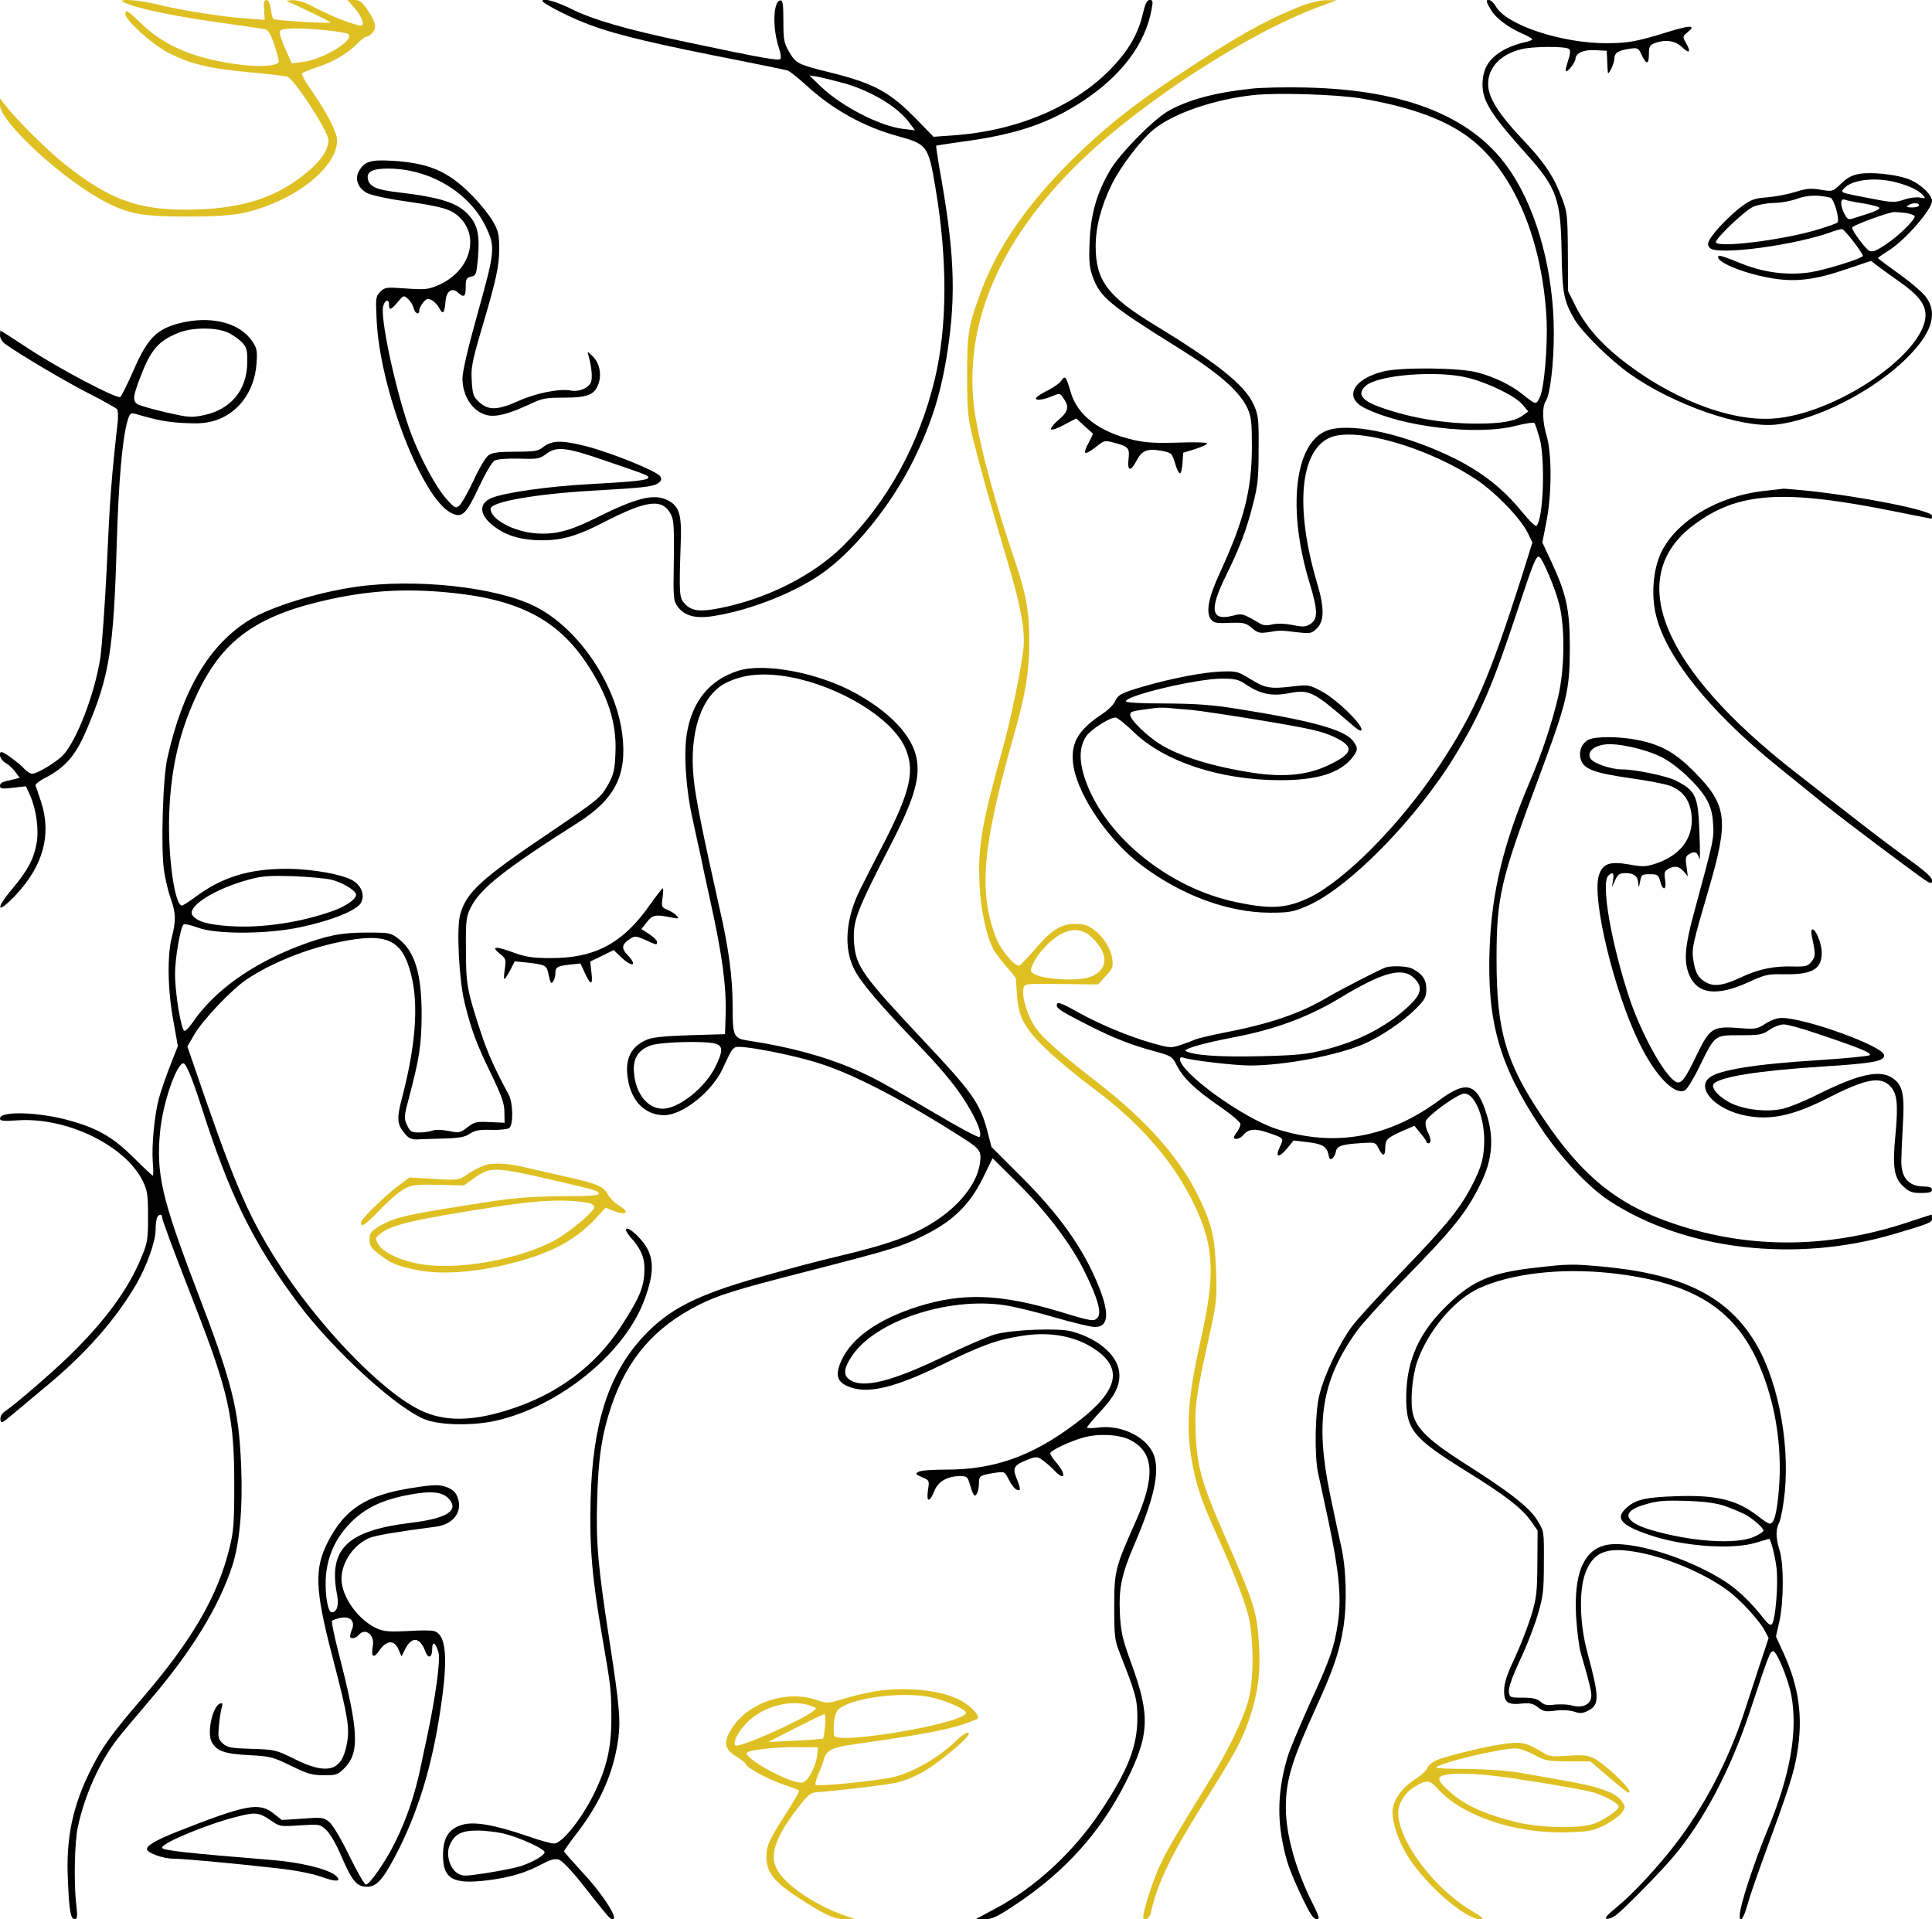 <svg
              xmlns="http://www.w3.org/2000/svg"
              version="1.0"
              width="894pt"
              height="888pt"
              viewBox="0 0 894 888"
              preserveAspectRatio="xMidYMid meet"
            >
              <g
                transform="translate(0,888) scale(0.1,-0.1)"
                fill="#000000"
                stroke="none"
              >
                <path
                  fill="#dfc023"
                  d="M570 8871 c43 -25 219 -63 415 -91 121 -17 229 -33 241 -35 16 -4 26 -21 43 -70 11 -36 21 -71 21 -79 0 -20 -77 -27 -172 -16 -208 25 -352 84 -459 186 -69 67 -79 73 -79 49 0 -28 123 -139 195 -177 104 -54 191 -75 375 -92 91 -8 172 -18 180 -21 34 -14 190 -254 190 -293 0 -44 -33 -94 -99 -149 -148 -123 -312 -173 -565 -173 -222 0 -353 49 -555 209 -76 60 -224 206 -274 271 l-27 35 0 -31 c0 -79 299 -353 495 -452 105 -53 170 -64 370 -64 129 0 202 5 258 16 232 50 437 208 437 337 0 37 -51 135 -128 244 -23 33 -38 63 -34 66 4 4 36 17 72 29 74 24 142 65 185 110 16 16 34 30 40 30 7 0 20 9 29 19 21 24 15 48 -26 109 -23 34 -35 42 -60 42 l-30 0 30 -34 c31 -36 48 -73 38 -83 -9 -9 -128 34 -209 77 -52 28 -87 40 -114 39 -21 0 -31 -3 -23 -6 45 -18 202 -94 199 -97 -7 -6 -257 9 -264 16 -4 3 -9 25 -12 47 -4 27 -11 41 -20 41 -12 0 -14 -11 -11 -46 l3 -46 -90 7 c-114 8 -306 39 -409 65 -79 20 -185 28 -156 11z m939 -131 c51 -5 98 -13 103 -18 29 -29 -116 -117 -213 -129 l-49 -6 -24 54 c-37 86 -39 97 -19 102 30 8 103 7 202 -3z"
                />
                <path d="M2510 8875 c0 -8 91 -57 169 -90 125 -53 273 -91 621 -161 179 -35 333 -67 344 -70 10 -3 49 -34 86 -68 122 -112 267 -193 425 -236 135 -37 141 -45 173 -235 57 -334 56 -642 -2 -888 -73 -303 -219 -570 -427 -775 -139 -137 -355 -245 -574 -287 -88 -17 -125 -12 -157 22 -25 27 -26 43 -18 283 5 130 -7 168 -60 195 -63 33 -146 12 -337 -84 -118 -58 -183 -75 -272 -69 -105 8 -211 65 -211 114 0 32 211 69 478 84 229 13 276 18 298 35 15 10 17 18 9 31 -15 24 -225 109 -345 140 -114 28 -155 27 -197 -5 -22 -18 -40 -21 -127 -21 -78 0 -107 -4 -125 -16 -13 -9 -45 -62 -70 -118 -26 -55 -56 -108 -66 -116 -16 -13 -21 -11 -59 31 -49 55 -123 192 -166 309 -62 167 -137 504 -128 576 4 33 28 46 28 15 0 -29 9 -26 41 12 26 31 27 32 47 14 11 -10 23 -29 26 -43 7 -26 26 -33 26 -10 0 8 8 24 18 36 16 19 22 21 40 11 12 -6 28 -24 36 -39 16 -30 23 -21 28 37 4 44 30 62 56 38 29 -26 37 -21 37 25 0 36 3 43 25 48 23 5 25 11 32 90 8 98 -1 146 -39 190 -50 60 -128 86 -329 110 -98 11 -132 25 -141 58 -9 37 19 52 93 52 189 0 372 -108 449 -263 48 -99 47 -113 -32 -397 -48 -171 -73 -279 -73 -311 0 -81 46 -152 110 -169 43 -12 103 4 202 50 56 27 74 30 156 30 114 0 146 14 163 69 14 46 0 98 -33 127 -20 19 -21 19 -15 -1 13 -45 19 -96 13 -119 -7 -29 -55 -51 -95 -43 -50 10 -162 -12 -241 -48 -96 -43 -139 -45 -181 -7 -28 25 -32 35 -36 98 -4 61 1 88 42 229 71 238 85 302 85 385 0 66 -4 82 -31 129 -18 30 -64 87 -104 126 -105 104 -193 141 -360 151 -100 6 -129 -3 -154 -48 -20 -35 -6 -76 35 -100 18 -10 87 -26 170 -38 181 -26 219 -37 259 -74 98 -93 49 -253 -98 -316 -44 -19 -60 -21 -147 -15 -93 7 -99 6 -120 -15 -22 -22 -22 -28 -17 -134 16 -321 210 -821 344 -889 50 -26 69 -9 128 117 31 66 62 119 74 125 12 7 60 10 113 9 86 -3 96 -1 126 22 49 36 92 31 277 -33 193 -66 195 -67 195 -77 0 -12 -67 -19 -270 -30 -190 -10 -394 -39 -455 -64 -64 -27 -57 -83 17 -136 56 -41 126 -60 217 -60 93 0 165 21 286 84 200 103 271 111 310 35 13 -24 15 -63 13 -213 -3 -174 -2 -186 18 -213 32 -44 85 -57 169 -43 179 29 392 116 517 210 148 112 309 315 407 515 83 169 127 311 156 503 40 267 31 465 -40 856 -8 49 -14 90 -13 92 2 1 55 9 118 18 251 33 405 85 565 191 176 117 285 262 314 422 7 37 6 43 -9 43 -12 0 -20 -15 -30 -57 -18 -82 -53 -151 -113 -221 -166 -197 -446 -325 -760 -348 l-97 -7 -78 80 c-124 127 -196 167 -402 218 -146 36 -157 41 -188 94 -24 42 -27 55 -27 144 0 80 -3 97 -15 95 -33 -7 -36 -131 -5 -222 8 -22 10 -45 6 -49 -9 -9 -84 4 -438 79 -272 57 -431 103 -532 154 -69 34 -131 51 -131 35z m1399 -381 c129 -38 249 -111 302 -186 l23 -31 -57 7 c-104 12 -283 104 -377 194 l-55 53 39 -6 c21 -4 77 -18 125 -31z" />
                <path
                  fill="#dfc023"
                  d="M6005 8846 c-159 -65 -296 -142 -560 -318 -213 -142 -340 -244 -490 -393 -199 -198 -334 -392 -410 -590 -64 -169 -70 -202 -70 -405 1 -174 3 -193 33 -312 30 -120 74 -277 162 -573 53 -179 74 -295 66 -373 -10 -97 -61 -343 -102 -487 -92 -331 -110 -437 -101 -613 6 -115 31 -231 63 -293 8 -16 35 -51 59 -79 25 -28 45 -54 46 -58 0 -4 2 -38 5 -77 6 -101 36 -156 142 -256 47 -45 145 -126 218 -180 216 -161 370 -341 464 -541 89 -190 94 -318 25 -623 -58 -258 -68 -397 -40 -555 19 -109 46 -188 108 -325 73 -161 124 -287 149 -374 30 -102 32 -312 4 -411 -26 -91 -91 -226 -171 -355 -177 -287 -211 -346 -246 -425 -32 -75 -69 -193 -69 -221 0 -22 30 -6 35 19 29 134 92 266 239 500 153 243 182 296 217 399 39 114 53 215 45 338 -9 157 -18 186 -166 525 -99 227 -121 307 -127 455 -5 131 0 170 63 455 34 156 36 173 31 300 -5 157 -20 218 -82 345 -86 177 -240 351 -465 525 -199 155 -272 221 -302 277 -31 56 -50 129 -42 161 6 21 9 21 176 19 l169 -2 36 39 c31 33 35 43 30 77 -6 49 -39 102 -85 137 -28 21 -46 27 -86 27 -67 0 -110 -27 -188 -119 -34 -39 -66 -72 -72 -74 -20 -5 -84 72 -105 124 -85 218 -67 424 84 954 49 172 68 286 68 415 1 138 -15 229 -65 375 -88 257 -155 502 -183 664 -70 409 98 818 491 1196 283 272 771 588 1099 709 l80 30 -50 0 c-33 -1 -78 -12 -130 -33z m-953 -4303 c80 -76 78 -151 -7 -183 -57 -22 -224 -12 -262 15 -17 12 -17 15 -1 49 25 51 82 111 131 136 53 26 99 21 139 -17z"
                />
                <path d="M6880 8873 c0 -5 9 -22 20 -40 23 -38 79 -80 143 -108 26 -11 47 -23 47 -27 0 -4 -17 -10 -37 -14 -21 -4 -58 -17 -83 -29 -78 -40 -110 -89 -110 -168 1 -76 40 -138 205 -322 138 -154 157 -205 161 -450 3 -192 10 -227 60 -313 35 -60 166 -189 256 -252 200 -142 511 -250 671 -235 186 18 456 154 612 310 113 113 142 201 90 277 -14 21 -70 69 -125 109 -55 39 -100 73 -100 75 0 2 24 19 53 37 76 49 197 189 197 227 0 31 -60 85 -116 104 -61 20 -160 30 -218 22 -35 -6 -57 -17 -86 -45 -40 -38 -40 -38 -95 -29 -45 8 -65 6 -117 -10 -35 -11 -93 -22 -130 -25 -57 -4 -74 -10 -116 -40 -54 -40 -133 -121 -151 -156 -10 -18 -10 -26 1 -38 30 -37 405 13 572 77 15 5 33 10 40 10 10 0 96 -110 96 -124 0 -11 -173 -65 -244 -76 -109 -16 -224 0 -334 47 -46 19 -86 33 -89 29 -23 -23 104 -78 237 -102 116 -21 208 -10 361 43 l107 36 28 -22 c16 -12 63 -46 104 -75 85 -59 120 -104 120 -153 0 -179 -420 -463 -710 -480 -204 -12 -478 97 -707 281 -95 77 -161 155 -205 245 l-32 64 -1 181 c-1 169 -3 186 -27 248 -37 100 -80 164 -174 264 -120 126 -168 203 -168 265 0 75 55 135 148 160 51 15 213 16 227 2 7 -7 5 -24 -5 -54 -8 -24 -13 -46 -10 -48 7 -7 43 40 44 55 0 28 38 45 91 42 l54 -3 2 -45 c1 -25 2 -49 3 -55 2 -17 29 39 30 61 0 29 16 40 68 48 41 6 43 5 59 -29 22 -46 33 -44 33 5 0 34 4 42 26 50 48 19 96 12 126 -17 35 -33 44 -26 21 16 -18 32 -18 32 6 52 41 33 15 34 -92 1 -145 -45 -180 -51 -283 -52 -208 0 -463 84 -512 170 -15 27 -42 41 -42 23z m1895 -837 c59 -15 106 -38 124 -60 12 -14 10 -15 -15 -10 -16 3 -49 -1 -74 -10 -42 -14 -53 -14 -150 5 -146 28 -144 27 -128 46 35 42 146 55 243 29z m-305 -71 c17 -5 45 -105 32 -115 -4 -4 -47 -19 -97 -34 -162 -48 -465 -85 -465 -56 0 18 133 145 172 163 20 9 61 17 95 18 32 0 81 9 108 19 46 18 104 19 155 5z m157 -27 c40 -7 72 -16 70 -21 -2 -6 -23 -16 -48 -24 -24 -8 -56 -18 -72 -23 -24 -8 -29 -5 -42 20 -21 41 -20 74 2 66 9 -4 50 -12 90 -18z m253 -8 c0 -5 -15 -10 -32 -10 -25 0 -29 3 -18 10 20 13 50 13 50 0z m-57 -36 c20 -4 37 -11 37 -15 0 -18 -74 -90 -132 -129 -48 -32 -64 -38 -79 -30 -18 10 -79 92 -79 107 0 9 164 70 195 72 11 0 37 -2 58 -5z" />
                <path d="M5793 8470 c-172 -18 -300 -53 -391 -106 -69 -41 -223 -198 -266 -273 -62 -107 -88 -200 -94 -328 -4 -92 -1 -121 14 -163 34 -94 79 -132 389 -325 195 -121 291 -205 328 -285 17 -39 20 -64 20 -180 -1 -198 -36 -336 -148 -580 -53 -114 -66 -182 -42 -215 13 -17 25 -20 87 -17 65 2 75 0 103 -24 27 -23 36 -25 77 -19 53 9 56 9 137 -1 57 -6 63 -5 87 19 34 34 35 94 1 208 -104 350 -80 616 61 675 120 50 454 -47 677 -196 87 -58 203 -178 236 -245 l22 -45 -51 -163 c-150 -468 -216 -621 -376 -864 -182 -276 -441 -538 -609 -618 -105 -49 -177 -53 -340 -18 -301 64 -588 292 -686 546 -38 99 -38 172 0 224 24 31 106 83 133 83 8 0 47 -31 85 -68 142 -137 401 -222 678 -222 168 0 271 32 329 100 31 38 32 49 6 83 -41 51 -191 93 -540 148 -112 18 -187 23 -327 24 -118 0 -183 4 -183 10 0 27 329 105 444 105 61 0 77 -4 110 -26 64 -44 119 -56 191 -43 105 20 115 15 295 -139 36 -32 50 -39 50 -27 0 28 -117 140 -182 175 -58 31 -64 32 -127 25 -112 -14 -135 -10 -202 31 -59 37 -67 39 -133 37 -82 -2 -232 -31 -360 -68 -109 -32 -122 -38 -138 -73 -7 -15 -35 -41 -62 -59 -111 -73 -146 -138 -128 -242 25 -140 166 -344 316 -456 184 -138 398 -217 591 -218 89 0 108 3 171 30 193 81 513 408 692 705 115 191 169 318 277 643 81 245 94 277 108 268 17 -11 74 -146 93 -223 26 -107 24 -293 -5 -420 -27 -118 -77 -269 -131 -394 -123 -289 -177 -512 -187 -771 -13 -341 44 -543 236 -832 90 -136 219 -274 316 -338 348 -229 863 -290 1319 -155 165 49 176 53 176 72 0 10 -1 18 -3 18 -1 0 -41 -13 -89 -29 -375 -128 -743 -133 -1097 -15 -265 88 -429 220 -612 493 -171 254 -214 399 -214 731 0 291 18 366 193 835 134 360 146 409 146 610 0 173 -15 245 -86 397 l-41 88 19 98 c25 126 25 314 1 394 -20 67 -22 136 -4 163 20 29 37 173 37 313 0 278 -74 558 -197 744 -166 253 -478 382 -948 393 -93 2 -207 0 -252 -5z m502 -45 c215 -36 370 -90 481 -166 215 -147 358 -466 380 -847 7 -126 -10 -332 -32 -373 -16 -33 -18 -32 -79 17 -53 42 -128 79 -206 100 -81 23 -355 26 -439 5 -138 -35 -182 -118 -89 -167 173 -89 522 -131 704 -84 44 11 82 17 85 13 4 -5 14 -35 24 -69 27 -101 18 -373 -14 -407 -4 -5 -33 23 -64 61 -95 117 -199 197 -349 267 -226 105 -463 152 -561 111 -147 -61 -180 -366 -75 -707 37 -123 38 -163 3 -186 -23 -14 -33 -15 -82 -5 -36 7 -71 8 -94 3 -24 -6 -43 -5 -56 3 -84 49 -83 48 -128 37 -98 -25 -109 25 -36 175 68 138 99 219 129 337 23 88 27 123 27 257 1 142 -1 159 -23 208 -40 89 -164 189 -461 370 -215 131 -270 205 -270 362 0 89 25 186 75 288 40 81 132 202 191 251 91 76 281 141 464 161 113 12 383 3 495 -15z m501 -1294 c97 -25 216 -84 249 -123 l27 -32 -24 -17 c-36 -28 -98 -39 -215 -39 -149 0 -300 25 -438 73 -94 32 -118 64 -75 102 57 51 336 73 476 36z m-1281 -1536 c39 -4 188 -26 331 -50 216 -36 273 -49 328 -75 96 -46 89 -76 -30 -132 -96 -45 -204 -55 -345 -34 -188 29 -341 76 -433 134 -59 37 -136 112 -136 133 0 18 2 18 115 33 17 2 46 2 65 0 19 -2 67 -6 105 -9z" />
                <path d="M855 7390 c-124 -26 -169 -67 -236 -221 -29 -66 -57 -122 -62 -126 -16 -10 -286 132 -422 222 -71 47 -131 85 -132 85 -2 0 -3 -10 -3 -22 0 -13 11 -30 23 -39 70 -50 279 -174 387 -229 69 -35 128 -68 132 -74 4 -6 5 -31 3 -56 -29 -257 -37 -361 -50 -655 -9 -187 -23 -385 -31 -440 -26 -166 -108 -379 -172 -449 -31 -32 -119 -86 -143 -86 -9 0 -24 10 -35 21 -23 26 -94 79 -106 79 -19 0 -6 -38 18 -50 14 -8 35 -27 45 -42 l20 -27 -28 -7 c-56 -12 -63 -16 -63 -31 0 -12 10 -14 60 -8 l60 7 20 -44 c28 -64 41 -160 29 -221 -13 -73 -41 -124 -110 -207 -84 -99 -74 -124 13 -32 127 135 167 278 119 429 -12 37 -24 73 -27 78 -2 6 20 24 51 39 90 48 137 103 188 225 103 242 123 367 137 851 9 299 26 488 50 573 10 33 15 38 33 33 107 -31 144 -38 222 -43 68 -4 105 -2 146 10 111 33 187 136 196 265 4 58 2 71 -19 102 -56 83 -177 117 -313 90z m200 -49 c22 -10 51 -31 65 -45 22 -24 25 -37 24 -94 -1 -127 -76 -217 -201 -243 -58 -12 -71 -11 -179 14 -64 15 -123 32 -130 38 -20 16 -18 37 12 115 50 135 86 177 182 215 63 25 174 25 227 0z" />
                <path d="M4912 7120 c-6 -11 -34 -31 -61 -45 -27 -13 -52 -29 -56 -35 -9 -15 28 -12 71 6 36 15 39 15 51 -3 32 -43 29 -65 -18 -105 -24 -20 -40 -41 -35 -45 4 -4 32 6 61 22 l55 29 37 -34 c21 -19 39 -35 40 -36 2 0 -7 -19 -19 -42 -13 -22 -20 -44 -16 -47 4 -4 25 8 48 26 40 32 42 33 87 20 65 -17 71 -24 65 -76 -6 -57 10 -59 38 -5 24 46 49 56 116 44 45 -9 47 -11 61 -56 7 -27 18 -48 23 -48 5 0 10 21 12 48 l3 47 58 18 c31 10 55 22 53 26 -3 4 -63 6 -134 3 -99 -3 -148 -1 -205 12 -159 36 -262 114 -293 223 -20 70 -26 78 -42 53z" />
                <path d="M8168 6609 c-219 -23 -415 -141 -484 -291 -33 -74 -43 -182 -24 -272 41 -196 247 -455 569 -715 79 -64 174 -140 210 -170 87 -71 455 -347 481 -361 17 -9 20 -8 20 8 0 12 -33 42 -97 88 -54 38 -179 132 -277 209 -99 77 -214 167 -255 199 -622 484 -796 904 -475 1146 206 155 416 169 949 60 82 -16 150 -30 152 -30 2 0 3 6 3 14 0 24 -324 89 -582 116 -54 5 -101 9 -105 9 -4 -1 -42 -5 -85 -10z" />
                <path d="M1642 6164 c-174 -25 -392 -93 -487 -152 -186 -115 -309 -321 -380 -637 -22 -93 -31 -424 -16 -523 6 -41 20 -99 31 -130 24 -67 25 -102 5 -179 -22 -84 -19 -246 7 -385 l21 -118 -36 -92 c-20 -51 -43 -118 -51 -148 -21 -75 -35 -221 -29 -297 3 -35 3 -63 0 -63 -2 0 -42 37 -88 83 -95 94 -163 134 -289 170 -143 42 -330 48 -330 12 0 -12 15 -13 78 -9 228 17 501 -115 583 -281 21 -44 24 -63 24 -165 0 -107 -2 -121 -33 -193 -59 -145 -174 -299 -338 -457 -83 -80 -241 -216 -293 -252 -14 -10 -21 -24 -19 -37 3 -19 8 -16 59 27 31 26 105 88 164 137 177 148 309 299 404 460 50 86 91 201 91 254 0 22 3 46 6 55 7 19 24 21 24 4 0 -12 51 -149 150 -403 157 -403 184 -523 184 -830 0 -183 -3 -221 -22 -298 -56 -225 -173 -426 -404 -695 -137 -159 -186 -226 -236 -327 -86 -170 -117 -319 -108 -510 6 -149 13 -185 32 -185 12 0 13 12 7 67 -12 99 -8 289 7 358 31 147 100 301 184 410 17 22 87 105 155 185 190 223 314 426 376 615 34 105 49 269 41 461 -11 267 -41 386 -209 824 -159 416 -185 531 -166 725 12 130 76 315 108 315 12 0 42 -73 81 -195 132 -414 240 -635 449 -915 165 -221 466 -495 594 -540 71 -25 217 -27 320 -4 291 65 592 307 686 552 56 147 50 222 -25 299 -50 53 -81 50 -35 -3 44 -49 62 -89 63 -137 1 -87 -18 -135 -108 -274 -119 -184 -298 -317 -523 -387 -170 -54 -299 -54 -408 0 -182 88 -481 402 -667 698 -135 215 -197 363 -388 923 l-21 61 34 58 c39 67 172 206 240 252 112 75 274 141 428 173 222 46 293 13 334 -153 35 -138 20 -329 -43 -569 -25 -95 -23 -123 14 -165 17 -21 31 -27 57 -26 19 1 75 3 124 4 70 2 98 7 120 23 24 15 45 19 99 17 39 -1 75 3 83 9 19 16 17 117 -3 154 -61 112 -98 194 -128 285 -64 195 -70 223 -70 385 -1 141 1 153 24 199 44 86 155 174 495 390 170 108 227 219 205 404 -28 236 -203 495 -404 596 -179 90 -555 131 -834 90z m428 -25 c325 -30 508 -123 645 -329 98 -147 139 -276 133 -412 -3 -79 -8 -101 -33 -146 -34 -62 -46 -72 -265 -220 -324 -218 -393 -281 -421 -385 -17 -63 -5 -303 21 -407 31 -126 55 -191 123 -330 48 -100 61 -135 61 -175 l1 -50 -68 3 c-62 3 -72 1 -104 -24 -34 -26 -39 -27 -87 -17 -31 6 -60 7 -74 2 -13 -5 -41 -9 -63 -9 -35 0 -41 4 -55 33 -15 32 -15 39 6 118 51 193 60 252 61 389 1 192 -31 299 -108 357 -35 27 -41 28 -147 28 -120 0 -186 -14 -318 -64 -219 -85 -390 -209 -488 -354 -14 -20 -30 -37 -36 -37 -15 0 -44 171 -44 264 0 72 24 212 39 228 4 5 34 -2 66 -14 85 -32 322 -31 475 2 140 29 260 77 280 112 18 33 6 73 -30 99 -41 31 -191 59 -316 59 -172 0 -298 -39 -421 -131 -29 -21 -56 -39 -61 -39 -34 0 -66 233 -59 425 8 218 50 391 137 570 118 241 278 352 615 424 182 39 344 48 535 30z m-538 -1329 c49 -12 109 -46 115 -67 6 -18 -37 -51 -96 -74 -150 -56 -340 -85 -491 -74 -97 7 -145 20 -168 48 -33 39 99 124 259 167 62 17 95 19 204 16 72 -3 151 -10 177 -16z" />
                <path d="M3415 5776 c-132 -42 -213 -142 -237 -292 -15 -97 -4 -258 28 -399 14 -66 30 -138 35 -160 4 -22 26 -123 48 -224 53 -239 72 -385 69 -507 l-3 -99 -165 -5 c-120 -4 -175 -10 -200 -22 -77 -35 -103 -97 -81 -199 20 -92 82 -149 164 -149 85 0 221 108 271 215 40 86 41 88 58 99 22 13 274 -35 404 -79 158 -52 389 -174 649 -340 79 -51 87 -61 80 -113 -13 -112 -124 -236 -280 -314 -81 -41 -180 -73 -340 -112 -166 -40 -196 -48 -403 -106 -289 -82 -418 -148 -535 -274 -161 -173 -235 -403 -244 -756 -6 -214 7 -365 54 -635 41 -236 41 -244 42 -366 1 -143 -20 -237 -83 -364 -57 -114 -146 -225 -182 -225 -13 0 -69 15 -122 34 -151 52 -247 69 -302 53 -63 -18 -90 -60 -90 -141 0 -111 46 -136 208 -116 103 13 177 35 252 76 34 18 57 25 74 20 16 -4 56 -45 113 -117 126 -160 128 -162 141 -158 21 7 -58 127 -146 219 -45 49 -82 91 -82 94 0 3 29 45 65 91 106 140 165 276 186 430 11 88 6 150 -41 455 -53 342 -62 448 -57 640 5 204 22 314 67 447 74 218 200 363 405 466 88 44 171 70 471 147 440 113 469 122 588 183 120 62 196 138 253 254 l46 94 109 -108 c138 -136 253 -287 317 -417 60 -121 79 -189 61 -211 -17 -21 -25 -20 -173 25 -279 84 -452 90 -661 24 -182 -58 -304 -144 -352 -248 -30 -66 -22 -100 31 -121 87 -37 211 -8 431 99 187 92 259 118 379 136 133 20 253 -5 343 -71 123 -90 89 -195 -111 -343 -197 -146 -369 -206 -590 -206 -62 0 -119 -4 -127 -10 -16 -10 -15 -11 23 -28 27 -11 28 -15 21 -57 -8 -57 7 -59 29 -5 17 45 61 70 120 70 32 0 35 -3 47 -45 7 -25 16 -45 20 -45 11 0 20 27 20 60 0 31 7 35 73 45 45 7 46 7 66 -33 11 -22 27 -42 36 -45 19 -8 19 3 -1 53 -20 49 -12 61 51 86 42 16 45 15 72 -4 15 -11 39 -32 52 -46 48 -51 57 -21 11 34 -17 19 -30 39 -30 46 0 12 92 56 155 73 70 19 165 14 215 -12 111 -56 118 -170 23 -382 -93 -209 -97 -225 -97 -390 0 -141 2 -154 28 -220 70 -178 79 -208 79 -290 1 -134 -43 -246 -171 -438 -125 -187 -301 -350 -486 -448 l-91 -49 42 0 c35 0 58 11 146 70 228 152 391 334 507 565 110 218 114 307 23 554 -40 110 -46 139 -51 226 -5 118 7 178 69 323 89 208 115 327 90 405 -28 84 -147 145 -256 132 -30 -4 -55 -4 -55 0 0 4 27 36 60 72 65 69 90 116 90 170 0 84 -90 167 -222 203 -62 16 -272 8 -353 -14 -33 -9 -143 -57 -245 -106 -235 -113 -368 -146 -428 -104 -30 20 -28 51 7 105 104 164 443 279 709 240 45 -7 150 -32 234 -57 83 -24 166 -44 184 -44 68 0 70 70 6 217 -68 158 -176 308 -340 472 l-144 144 -19 73 c-34 130 -70 180 -297 421 -281 299 -312 342 -320 452 -6 99 8 138 169 451 116 224 143 326 115 423 -28 96 -126 196 -276 279 -171 95 -423 143 -545 104z m247 -30 c227 -44 462 -188 524 -321 49 -105 30 -199 -93 -440 -43 -82 -92 -179 -110 -215 -70 -137 -81 -276 -30 -375 31 -62 121 -167 299 -352 91 -94 160 -176 202 -240 62 -94 94 -170 78 -184 -4 -4 -95 44 -202 108 -247 145 -286 166 -373 204 -141 61 -306 106 -495 134 -68 11 -72 19 -72 163 0 130 -18 265 -61 452 -77 344 -109 500 -119 596 -22 211 34 383 145 442 83 43 180 52 307 28z m-352 -1695 c36 -10 36 -34 1 -106 -49 -99 -170 -195 -245 -195 -68 0 -124 68 -132 164 -7 67 18 108 78 129 45 16 249 22 298 8z m-975 -3656 c74 -19 185 -70 185 -85 0 -15 -57 -48 -115 -66 -27 -8 -98 -22 -157 -31 -99 -15 -108 -15 -132 0 -35 23 -53 86 -36 127 22 53 54 70 129 70 37 0 94 -7 126 -15z" />
                <path d="M7350 5457 c-32 -16 -47 -58 -34 -94 14 -42 64 -60 224 -83 80 -11 164 -27 188 -36 61 -23 95 -71 100 -143 7 -101 -54 -180 -167 -217 -46 -15 -61 -15 -122 -4 -92 16 -124 4 -141 -52 -32 -108 70 -533 187 -773 74 -153 166 -247 213 -219 9 5 40 55 67 111 72 146 68 143 187 143 89 0 103 2 136 25 20 14 50 25 66 25 16 0 83 -18 150 -41 200 -67 258 -91 248 -101 -5 -5 -110 -15 -233 -23 -303 -19 -469 -46 -511 -83 -55 -47 21 -135 144 -168 122 -32 233 -12 397 71 180 92 250 107 296 61 34 -34 39 -82 26 -225 -15 -152 -7 -203 39 -243 24 -23 40 -28 80 -28 38 0 50 4 50 15 0 10 -11 15 -35 15 -72 0 -107 38 -107 117 0 21 3 95 7 164 9 143 0 187 -45 219 -60 43 -156 22 -355 -77 -55 -28 -124 -56 -154 -63 -69 -16 -165 -7 -231 21 -58 25 -106 74 -90 94 27 32 206 61 502 80 238 15 291 25 286 54 -8 42 -365 171 -474 171 -21 0 -51 -11 -74 -26 -38 -25 -45 -27 -121 -21 -124 10 -137 1 -198 -125 -55 -115 -73 -138 -99 -122 -54 34 -156 220 -211 382 -84 252 -134 535 -99 570 20 20 28 13 22 -20 l-5 -33 15 33 c13 27 20 32 49 32 39 0 57 -15 58 -49 1 -20 3 -18 8 9 6 33 8 35 45 35 36 0 40 -3 48 -32 12 -48 31 -42 23 6 -5 33 -3 41 14 50 30 17 51 13 72 -11 l19 -23 -6 46 c-6 42 -4 48 16 59 24 13 35 7 44 -25 3 -11 3 42 0 119 -6 174 -16 197 -111 245 -42 21 -188 51 -247 51 -53 0 -135 29 -147 51 -15 29 12 56 65 64 56 9 187 -20 262 -57 70 -34 170 -127 210 -195 19 -34 28 -65 31 -112 5 -69 4 -74 -86 -406 -46 -167 -51 -237 -22 -301 39 -85 127 -94 271 -29 78 36 92 39 165 37 130 -2 175 23 175 100 0 40 -27 108 -43 108 -5 0 -7 -14 -3 -32 18 -84 18 -93 -2 -118 -17 -21 -26 -23 -84 -22 -88 3 -160 -12 -237 -48 -86 -41 -131 -47 -169 -24 -35 20 -48 44 -57 106 -7 49 -2 72 70 318 96 326 88 393 -63 547 -87 88 -152 126 -259 148 -84 18 -200 19 -233 2z" />
                <path d="M3007 4693 c-124 -178 -256 -248 -462 -246 -83 0 -112 5 -173 27 -81 30 -102 27 -58 -8 27 -21 28 -26 22 -69 -4 -26 -5 -47 -2 -47 3 0 15 19 27 41 l21 41 59 -6 c79 -9 88 -13 95 -45 12 -53 14 -57 24 -41 6 8 10 25 10 37 0 28 8 33 68 40 l48 5 19 -41 c28 -62 39 -63 32 -2 l-6 52 54 26 55 27 33 -32 c52 -50 80 -42 31 9 -30 31 -27 50 10 74 23 15 28 15 72 -4 55 -25 54 -25 54 -8 0 6 -16 22 -36 35 l-36 23 25 32 c26 34 41 37 112 22 35 -7 39 -6 27 7 -7 9 -26 21 -43 28 -28 12 -29 15 -23 56 3 24 4 44 1 44 -3 0 -30 -35 -60 -77z" />
                <path d="M6410 4403 c-34 -13 -199 -98 -261 -134 -130 -78 -270 -126 -494 -169 -60 -12 -117 -26 -125 -30 -8 -4 -37 -15 -64 -24 -47 -16 -51 -16 -140 9 -108 32 -232 83 -339 142 -82 46 -97 50 -97 31 0 -15 28 -32 160 -99 111 -55 184 -84 295 -114 76 -21 80 -24 100 -64 30 -59 85 -112 197 -189 54 -37 98 -74 98 -83 0 -8 -7 -24 -15 -35 -8 -10 -15 -22 -15 -26 0 -14 27 -8 41 8 25 31 55 34 114 14 77 -26 77 -26 58 -65 -24 -50 -7 -56 31 -11 l32 39 58 -7 c74 -8 95 -20 103 -57 4 -23 8 -27 19 -18 7 6 14 20 16 32 4 25 31 33 120 38 62 4 63 4 79 -28 18 -36 29 -33 29 6 0 38 9 46 75 76 l60 26 27 -33 c15 -18 28 -36 28 -40 0 -5 5 -8 10 -8 14 0 12 23 -4 54 -8 15 -11 36 -9 47 7 26 149 129 179 129 53 0 100 -128 91 -248 -4 -59 -14 -91 -45 -156 -58 -118 -115 -191 -327 -411 -104 -109 -212 -226 -238 -261 -59 -79 -129 -225 -152 -319 -20 -80 -23 -279 -6 -360 6 -27 18 -81 26 -120 70 -316 85 -444 66 -574 -17 -114 -37 -171 -131 -375 -44 -98 -89 -205 -100 -239 -43 -141 -51 -266 -26 -397 18 -93 33 -135 92 -261 35 -73 52 -99 66 -99 16 0 14 8 -17 71 -79 155 -125 321 -125 445 0 127 27 216 140 464 79 173 108 256 126 368 18 111 14 276 -11 382 -8 36 -31 141 -50 234 -70 338 -40 528 122 755 25 35 119 139 208 230 247 252 305 325 373 468 47 100 55 197 23 301 -45 150 -93 166 -220 72 -235 -174 -483 -219 -750 -135 -156 49 -451 262 -451 325 0 7 7 10 17 6 31 -12 235 -36 308 -36 156 0 395 45 520 97 79 33 185 104 246 165 43 43 49 54 49 92 0 44 -18 70 -67 95 -22 11 -96 14 -123 4z m134 -49 c40 -40 34 -72 -21 -125 -98 -94 -229 -164 -388 -205 -86 -22 -128 -27 -301 -31 -184 -5 -315 4 -347 24 -15 9 88 38 220 63 191 36 347 94 493 182 200 121 290 145 344 92z" />
                <path
                  fill="#dfc023"
                  d="M2237 3486 c-21 -8 -55 -26 -77 -41 -38 -26 -40 -26 -152 -20 l-113 7 -42 -31 c-65 -47 -183 -162 -183 -177 0 -26 18 -14 87 57 37 39 86 82 109 95 38 22 50 24 161 22 l120 -3 47 34 c77 54 94 53 381 -13 191 -45 195 -46 195 -60 0 -8 -51 -11 -172 -11 -128 -1 -211 -7 -318 -23 -408 -63 -449 -72 -525 -116 -39 -24 -45 -31 -45 -61 0 -28 7 -40 43 -67 53 -42 82 -55 169 -73 126 -27 306 -11 494 43 157 46 255 102 344 198 l42 46 41 -16 c56 -22 72 -4 23 25 -20 12 -43 34 -52 50 -20 39 -49 52 -189 83 -66 15 -149 34 -184 42 -95 23 -161 26 -204 10z m486 -172 c15 -3 27 -12 27 -19 0 -16 -69 -78 -144 -130 -141 -97 -449 -163 -640 -137 -100 13 -193 54 -216 96 -14 25 -14 28 8 46 52 43 150 66 522 124 215 34 340 39 443 20z"
                />
                <path d="M7110 3015 c-206 -23 -292 -58 -408 -169 -135 -129 -193 -258 -195 -426 -1 -156 28 -192 284 -351 177 -110 252 -168 294 -228 l30 -43 -1 -151 c-1 -134 -4 -162 -28 -241 -15 -49 -49 -137 -76 -196 -38 -80 -50 -118 -50 -154 0 -54 17 -66 87 -58 33 3 49 -1 70 -18 24 -19 35 -21 81 -15 31 4 66 2 87 -5 27 -9 40 -8 64 5 53 27 52 62 -4 270 -35 130 -39 283 -10 364 35 96 93 123 224 102 139 -21 320 -96 433 -178 58 -42 147 -138 173 -186 l19 -36 -44 -133 c-24 -73 -57 -173 -73 -223 -72 -215 -182 -426 -316 -600 -79 -103 -196 -229 -266 -286 -44 -36 -62 -55 -51 -57 9 -2 28 5 43 16 35 26 207 200 267 272 140 166 265 403 355 676 85 256 92 274 106 274 17 0 70 -130 84 -204 31 -167 -5 -371 -110 -623 -66 -160 -129 -353 -129 -398 0 -36 19 -10 35 48 9 34 42 130 72 212 121 330 144 400 159 493 28 165 9 305 -62 461 l-36 79 16 71 c20 90 21 261 1 327 -19 61 -19 97 -1 132 7 15 19 78 25 140 23 243 -38 540 -148 708 -131 203 -337 301 -701 334 -136 12 -150 12 -300 -5z m338 -25 c362 -39 557 -150 673 -384 89 -183 129 -407 110 -625 -10 -109 -22 -151 -42 -151 -6 0 -29 15 -52 33 -97 77 -194 101 -382 94 -146 -5 -189 -16 -232 -57 -49 -45 -21 -78 106 -121 158 -55 390 -71 500 -36 30 9 56 17 57 17 7 0 27 -75 34 -130 10 -72 -4 -248 -21 -265 -7 -7 -18 1 -37 25 -54 70 -116 130 -171 167 -176 117 -459 203 -568 172 -97 -27 -140 -133 -130 -326 4 -65 13 -140 21 -168 50 -174 55 -197 46 -219 -10 -28 -46 -39 -87 -27 -17 5 -51 6 -77 4 -37 -5 -51 -2 -67 13 -16 14 -37 19 -83 19 -59 0 -61 1 -64 28 -2 18 16 69 51 145 31 64 68 160 83 212 25 84 28 112 28 240 1 144 1 145 -30 195 -36 60 -129 132 -337 264 -159 101 -220 158 -238 225 -15 54 -5 177 19 246 50 142 169 284 283 338 149 69 376 96 607 72z m533 -1078 c31 -11 71 -28 90 -37 37 -19 89 -64 89 -77 0 -5 -19 -18 -42 -28 -83 -38 -294 -24 -482 32 -118 36 -134 81 -39 112 70 22 96 25 218 21 76 -3 127 -10 166 -23z" />
                <path d="M1905 1995 c-210 -33 -309 -96 -387 -248 -64 -123 -61 -220 18 -524 80 -307 86 -348 63 -438 -26 -102 -94 -115 -236 -44 -85 42 -91 44 -198 47 -96 3 -113 6 -134 25 -21 20 -23 28 -18 82 3 33 9 71 13 84 5 18 4 23 -7 19 -35 -11 -62 -134 -40 -177 23 -43 59 -56 171 -62 100 -5 112 -8 196 -49 75 -37 99 -44 151 -44 55 -1 65 2 92 28 77 74 73 170 -24 545 -19 74 -32 138 -28 142 5 4 22 10 39 13 43 9 67 -14 54 -50 -6 -14 -10 -30 -10 -35 0 -14 26 -11 40 6 30 36 75 0 65 -52 -9 -51 4 -59 31 -19 33 48 69 49 88 4 l14 -32 16 32 c32 63 69 58 95 -11 13 -35 31 -26 31 14 0 38 16 29 29 -17 10 -35 -14 -209 -54 -396 -9 -40 -20 -93 -25 -118 -27 -134 -66 -252 -122 -365 -44 -89 -117 -194 -135 -195 -6 0 -41 60 -77 134 -40 82 -76 142 -93 156 -26 21 -35 22 -123 15 l-96 -6 -38 30 c-67 53 -126 42 -446 -84 -100 -40 -139 -63 -140 -81 0 -17 74 -44 121 -44 44 0 274 -21 486 -45 82 -9 157 -24 200 -39 68 -25 98 -23 66 6 -35 30 -166 62 -298 72 -392 32 -505 44 -505 57 0 22 213 110 346 143 85 22 102 20 154 -15 44 -31 46 -31 137 -25 91 6 93 6 122 -21 18 -16 48 -68 71 -123 50 -115 71 -140 118 -140 48 0 79 38 152 183 97 197 159 415 195 686 28 204 16 300 -37 314 -13 4 -68 4 -123 0 -78 -4 -108 -2 -136 10 -89 37 -169 148 -169 232 1 77 56 158 130 189 30 12 124 28 307 52 79 10 123 67 102 131 -8 25 -21 39 -45 49 -39 16 -61 16 -169 -1z m173 -51 c47 -54 -11 -90 -177 -110 -296 -36 -383 -121 -341 -334 9 -48 -1 -80 -25 -80 -17 0 -30 71 -28 148 4 118 56 221 150 298 60 49 138 81 243 99 98 18 149 12 178 -21z" />
                <path
                  fill="#dfc023"
                  d="M4090 1060 c-41 -4 -117 -20 -168 -35 -92 -28 -94 -28 -140 -12 -135 49 -312 -7 -390 -122 -47 -68 -43 -101 13 -137 25 -15 45 -31 45 -35 0 -15 100 -70 170 -94 40 -14 75 -27 78 -30 2 -2 -22 -46 -55 -97 -84 -130 -96 -157 -97 -210 0 -67 34 -113 135 -180 127 -84 177 -108 229 -108 l45 1 -55 19 c-134 48 -270 142 -305 211 -35 66 -7 149 94 280 52 68 60 74 96 77 82 5 321 34 360 43 93 23 164 65 283 167 39 34 60 58 54 64 -6 6 -32 -11 -68 -46 -73 -69 -189 -136 -274 -157 -70 -18 -356 -47 -366 -37 -3 4 3 26 13 50 11 24 23 55 26 70 10 39 40 54 137 67 286 40 423 65 505 92 32 11 63 23 67 25 14 9 -11 43 -57 74 -75 51 -217 74 -375 60z m206 -31 c70 -12 174 -57 174 -74 0 -48 -607 -152 -611 -104 -5 55 4 106 22 121 60 51 281 81 415 57z m-546 -41 c31 -10 32 -12 14 -25 -68 -50 -347 -173 -361 -159 -13 12 11 62 50 102 73 78 206 114 297 82z m68 -93 c-3 -30 -7 -57 -9 -59 -2 -2 -60 -7 -129 -10 l-125 -6 125 64 c69 35 129 64 134 65 5 1 6 -24 4 -54z m-36 -132 c-4 -52 -44 -128 -69 -131 -53 -8 -279 116 -256 139 13 13 145 27 243 25 l85 -1 -3 -32z"
                />
                <path
                  fill="#dfc023"
                  d="M6946 809 c-80 -12 -253 -54 -298 -73 -20 -9 -39 -25 -43 -36 -4 -11 -30 -36 -59 -54 -53 -34 -88 -79 -100 -127 -10 -46 13 -130 57 -209 76 -135 272 -310 347 -310 20 0 10 9 -44 41 -173 104 -336 323 -336 452 0 41 31 92 72 117 60 37 73 36 113 -9 113 -124 357 -206 595 -199 104 3 121 6 175 33 32 17 68 42 79 57 18 25 18 28 2 52 -9 14 -33 33 -54 42 -68 29 -108 38 -417 91 -62 11 -156 17 -247 18 -80 0 -144 3 -142 7 13 21 295 88 368 88 17 0 56 -13 86 -30 50 -27 63 -29 157 -30 l102 0 61 -52 c110 -94 120 -101 120 -87 0 20 -120 132 -164 153 -32 15 -53 17 -120 12 -63 -5 -87 -3 -106 9 -94 56 -105 58 -204 44z m39 -155 c215 -32 347 -56 393 -69 53 -17 112 -50 112 -64 0 -16 -62 -59 -111 -78 -65 -25 -247 -22 -361 6 -130 31 -223 71 -286 121 -60 49 -81 75 -69 87 23 23 158 21 322 -3z"
                />
              </g>
            </svg>